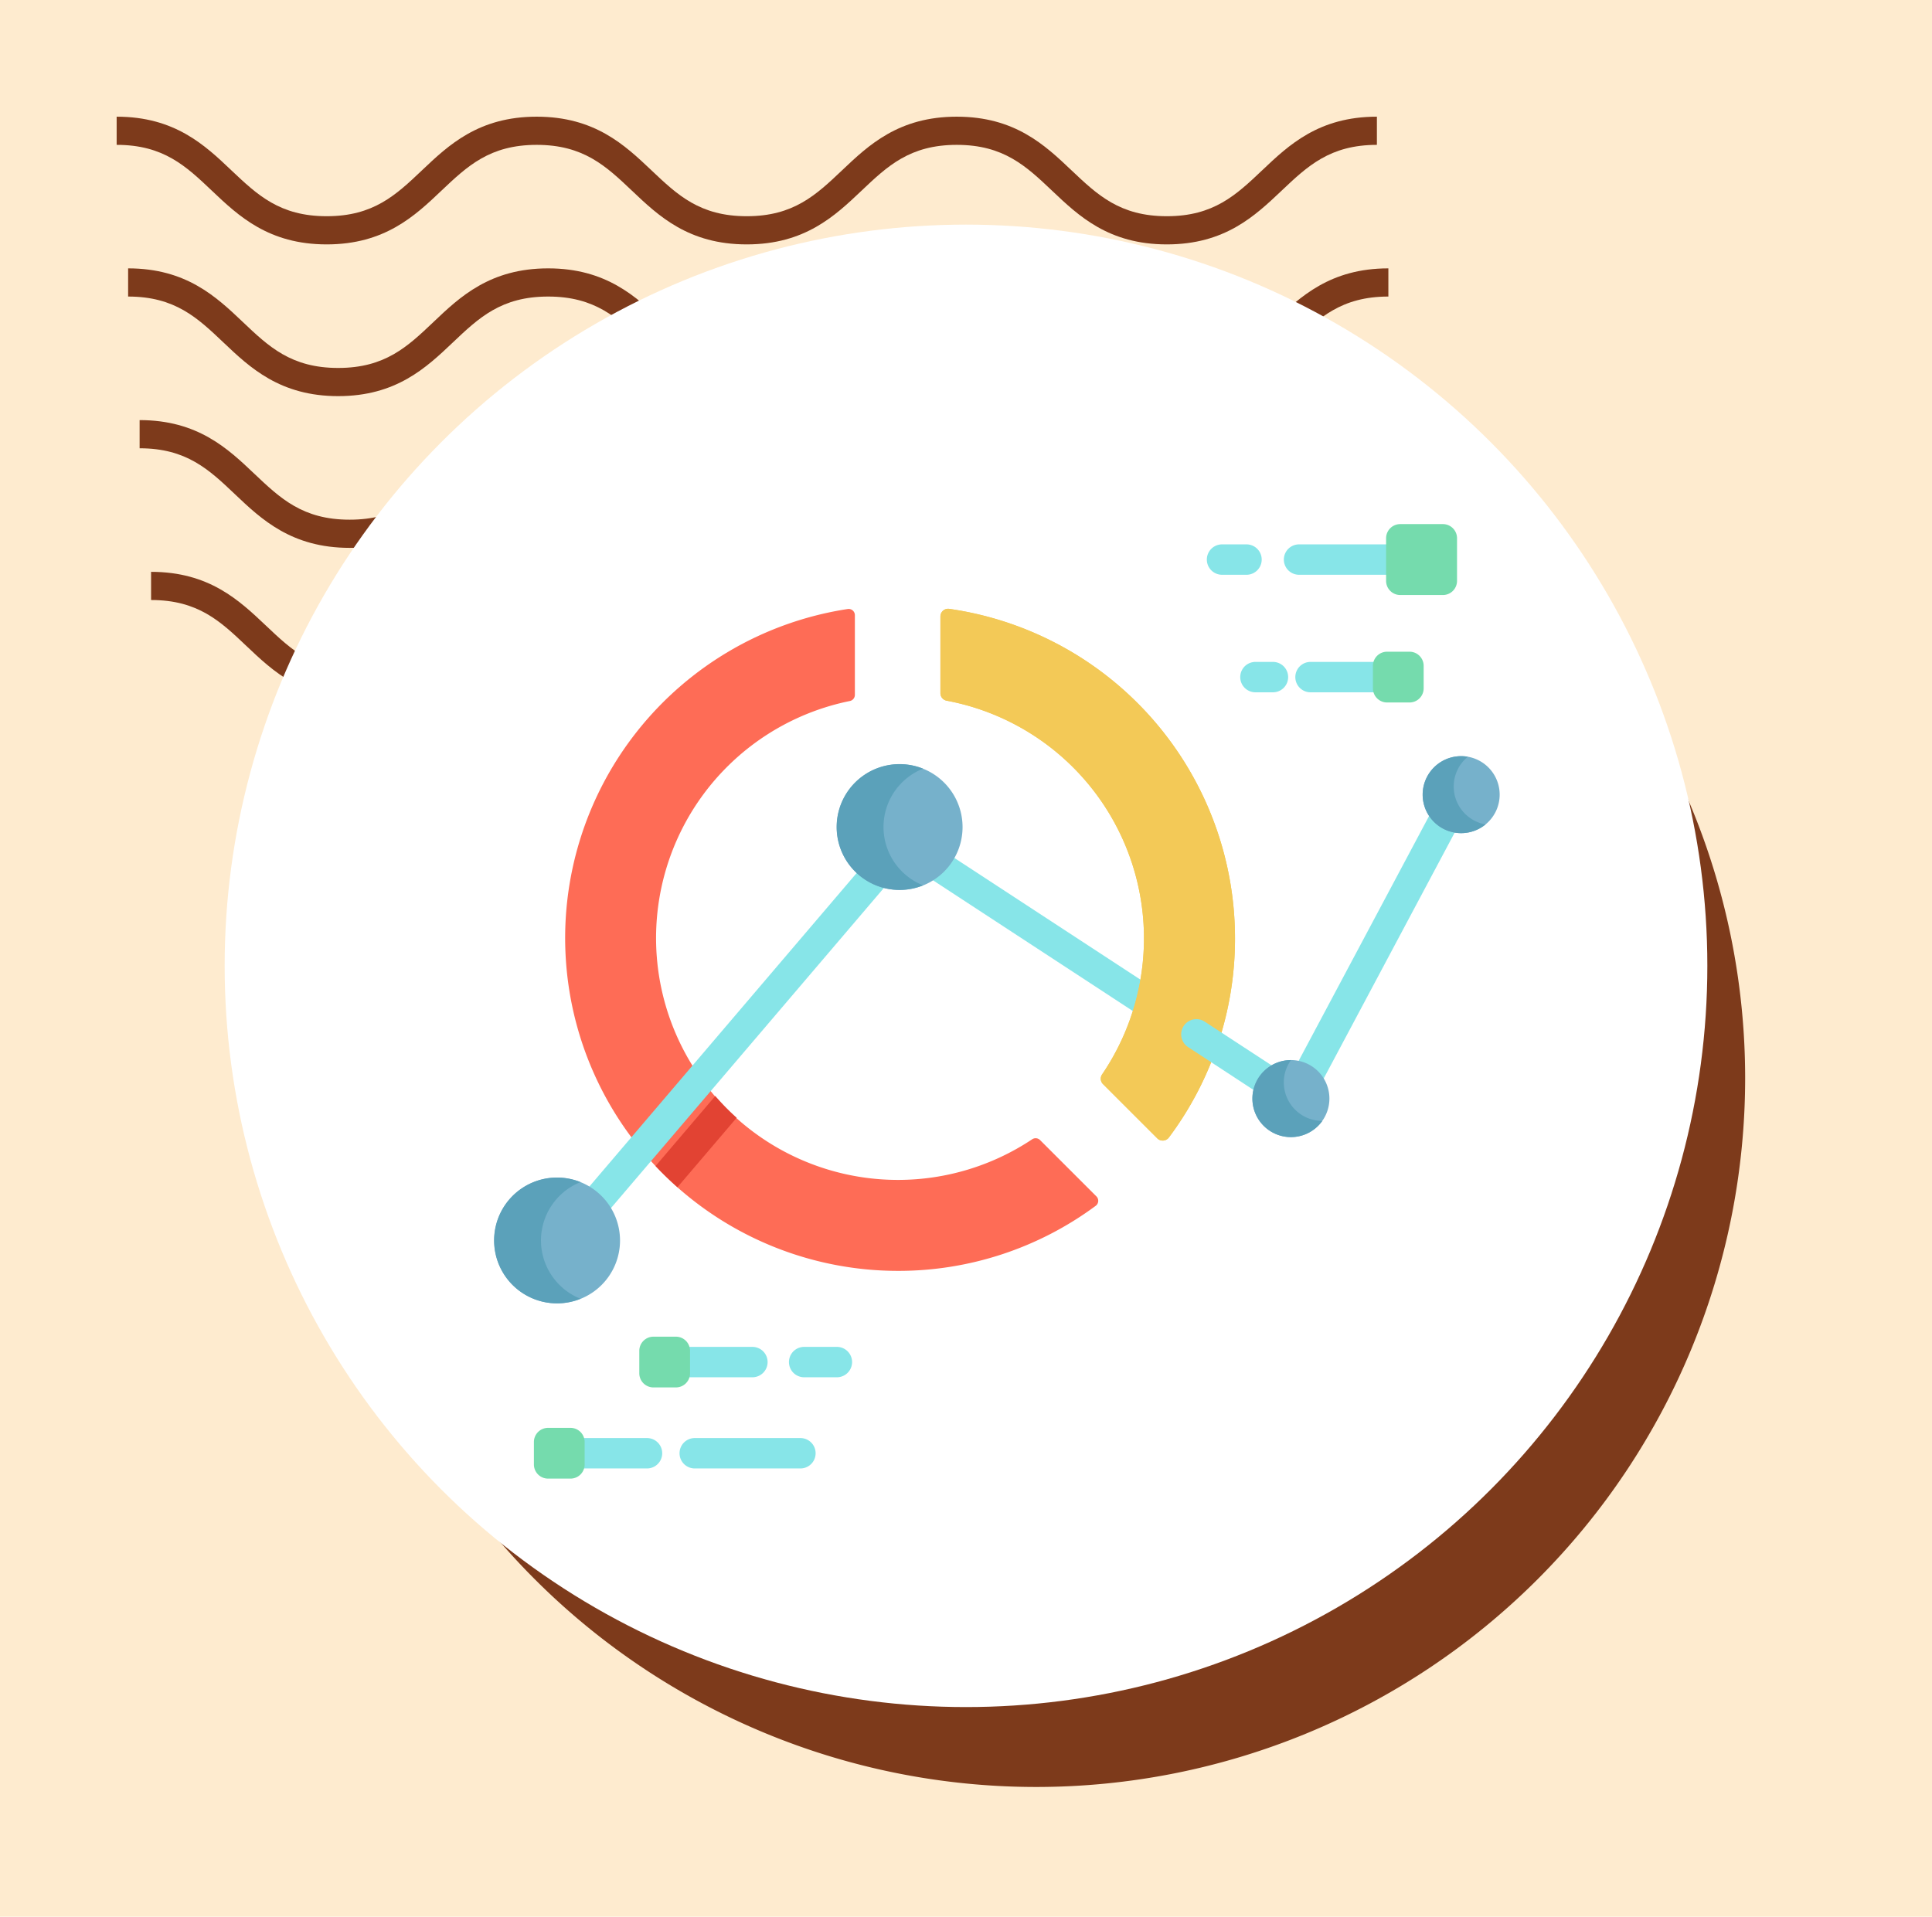 <svg xmlns="http://www.w3.org/2000/svg" xmlns:xlink="http://www.w3.org/1999/xlink" width="129" height="128" viewBox="0 0 129 128">
  <defs>
    <clipPath id="clip-path">
      <rect id="Rectangle_400938" data-name="Rectangle 400938" width="120" height="120" fill="none"/>
    </clipPath>
    <clipPath id="clip-path-2">
      <rect id="Rectangle_400938-2" data-name="Rectangle 400938" width="113" height="113" transform="translate(0.211 0.211)" fill="none"/>
    </clipPath>
    <clipPath id="clip-path-3">
      <rect id="Rectangle_401073" data-name="Rectangle 401073" width="86.443" height="38.93" fill="#7d3a1b"/>
    </clipPath>
  </defs>
  <g id="Group_1118908" data-name="Group 1118908" transform="translate(-375.867 -2878)">
    <g id="Group_1118796" data-name="Group 1118796" transform="translate(0 -96)">
      <g id="Grupo_108927" data-name="Grupo 108927" transform="translate(-14.133 -1493)">
        <path id="Rectángulo_36179" data-name="Rectángulo 36179" d="M0,0H129V128H0Z" transform="translate(390 4467)" fill="#feebcf"/>
      </g>
      <g id="Group_1118519" data-name="Group 1118519" transform="translate(118.656 -2302.211)">
        <g id="Group_1099379" data-name="Group 1099379" transform="translate(265 5284)">
          <rect id="Rectangle_401103" data-name="Rectangle 401103" width="113" height="113" transform="translate(0.211 0.211)" fill="none"/>
          <g id="Group_1099348" data-name="Group 1099348">
            <g id="Group_1099282" data-name="Group 1099282">
              <g id="Group_1099281" data-name="Group 1099281" clip-path="url(#clip-path-3)">
                <path id="Path_873375" data-name="Path 873375" d="M70.12,8.532c-3.88,0-5.887-1.9-7.658-3.581C60.723,3.3,59.226,1.882,56.1,1.882S51.467,3.3,49.728,4.95c-1.771,1.679-3.775,3.581-7.658,3.581s-5.886-1.9-7.658-3.581C32.674,3.3,31.177,1.882,28.046,1.882S23.418,3.3,21.682,4.95C19.911,6.629,17.9,8.532,14.024,8.532S8.135,6.629,6.364,4.95C4.628,3.3,3.131,1.882,0,1.882V0C3.88,0,5.887,1.906,7.658,3.581,9.4,5.23,10.893,6.65,14.024,6.65s4.628-1.419,6.364-3.066C22.157,1.906,24.166,0,28.046,0s5.89,1.906,7.658,3.581C37.442,5.23,38.939,6.65,42.07,6.65S46.7,5.23,48.437,3.581C50.205,1.906,52.215,0,56.1,0s5.89,1.906,7.658,3.581C65.491,5.23,66.988,6.65,70.12,6.65s4.628-1.419,6.367-3.069C78.255,1.906,80.261,0,84.144,0V1.882c-3.131,0-4.628,1.422-6.367,3.069C76.006,6.629,74,8.532,70.12,8.532" transform="translate(2.299 30.399)" fill="#7d3a1b"/>
                <path id="Path_873376" data-name="Path 873376" d="M70.12,8.532c-3.88,0-5.889-1.9-7.658-3.584C60.723,3.3,59.226,1.882,56.1,1.882S51.467,3.3,49.728,4.947c-1.768,1.682-3.775,3.584-7.658,3.584s-5.889-1.9-7.658-3.584C32.674,3.3,31.177,1.882,28.046,1.882S23.418,3.3,21.682,4.947C19.911,6.629,17.9,8.532,14.025,8.532s-5.889-1.9-7.661-3.584C4.628,3.3,3.131,1.882,0,1.882V0C3.88,0,5.889,1.9,7.658,3.581,9.4,5.23,10.893,6.65,14.025,6.65s4.628-1.419,6.364-3.069C22.157,1.9,24.166,0,28.046,0s5.889,1.9,7.661,3.581C37.442,5.23,38.939,6.65,42.071,6.65S46.7,5.23,48.437,3.581C50.206,1.9,52.215,0,56.1,0s5.89,1.9,7.658,3.581C65.491,5.23,66.988,6.65,70.12,6.65s4.628-1.419,6.367-3.069C78.257,1.9,80.264,0,84.147,0V1.882c-3.131,0-4.631,1.422-6.37,3.066C76.006,6.629,74,8.532,70.12,8.532" transform="translate(1.533 20.266)" fill="#7d3a1b"/>
                <path id="Path_873377" data-name="Path 873377" d="M70.119,8.532c-3.88,0-5.889-1.9-7.658-3.584C60.723,3.3,59.226,1.882,56.1,1.882S51.467,3.3,49.728,4.947C47.96,6.629,45.95,8.532,42.071,8.532s-5.89-1.9-7.658-3.584C32.674,3.3,31.177,1.882,28.046,1.882S23.418,3.3,21.682,4.947C19.911,6.629,17.9,8.532,14.025,8.532s-5.89-1.9-7.661-3.584C4.628,3.3,3.131,1.882,0,1.882V0C3.88,0,5.889,1.9,7.658,3.581,9.393,5.23,10.893,6.65,14.025,6.65s4.628-1.419,6.364-3.069C22.156,1.9,24.166,0,28.046,0s5.89,1.9,7.661,3.581C37.442,5.23,38.939,6.65,42.071,6.65S46.7,5.23,48.437,3.581C50.205,1.9,52.215,0,56.1,0s5.889,1.9,7.658,3.581C65.491,5.23,66.988,6.65,70.119,6.65s4.628-1.419,6.367-3.069C78.257,1.9,80.261,0,84.147,0V1.882c-3.131,0-4.631,1.422-6.37,3.066C76.006,6.629,74,8.532,70.119,8.532" transform="translate(0.766 10.133)" fill="#7d3a1b"/>
                <path id="Path_873378" data-name="Path 873378" d="M70.12,8.529c-3.88,0-5.887-1.9-7.658-3.581C60.723,3.3,59.226,1.882,56.095,1.882S51.467,3.3,49.731,4.947C47.96,6.626,45.953,8.529,42.07,8.529s-5.887-1.9-7.658-3.581C32.674,3.3,31.177,1.882,28.046,1.882S23.418,3.3,21.682,4.944C19.914,6.626,17.9,8.529,14.024,8.529s-5.89-1.9-7.661-3.581C4.628,3.3,3.131,1.882,0,1.882V0C3.88,0,5.89,1.9,7.658,3.581,9.4,5.228,10.893,6.647,14.024,6.647s4.628-1.419,6.364-3.066C22.159,1.9,24.166,0,28.046,0s5.887,1.9,7.661,3.581c1.736,1.646,3.233,3.066,6.364,3.066S46.7,5.228,48.437,3.581C50.208,1.9,52.215,0,56.095,0s5.887,1.9,7.658,3.581c1.739,1.646,3.236,3.066,6.367,3.066s4.628-1.419,6.367-3.066C78.257,1.9,80.264,0,84.147,0V1.882c-3.134,0-4.631,1.419-6.37,3.066C76.006,6.626,74,8.529,70.12,8.529" transform="translate(0 0.003)" fill="#7d3a1b"/>
              </g>
            </g>
          </g>
          <path id="Path_873425" data-name="Path 873425" d="M47.337,0A47.337,47.337,0,1,1,0,47.337,47.337,47.337,0,0,1,47.337,0Z" transform="translate(14.061 16.873)" fill="#7d3a1b"/>
          <circle id="Ellipse_11503" data-name="Ellipse 11503" cx="49.5" cy="49.5" r="49.5" transform="translate(7.211 7.211)" fill="#fff"/>
        </g>
      </g>
      <g id="Group_1118646" data-name="Group 1118646" transform="translate(408.875 3009)">
        <path id="Path_905904" data-name="Path 905904" d="M224.224,171.412a1.01,1.01,0,0,1-.555-.165l-16.238-10.622a1.015,1.015,0,1,1,1.111-1.7l16.238,10.622a1.015,1.015,0,0,1-.557,1.865Zm0,0" transform="translate(-179.837 -137.946)" fill="#87e5e8"/>
        <path id="Path_905905" data-name="Path 905905" d="M58.262,87.418a22.228,22.228,0,0,1-3.359-44.2.416.416,0,0,1,.48.411v5.325a.418.418,0,0,1-.337.408A16.152,16.152,0,1,0,67.219,78.631a.418.418,0,0,1,.527.049l3.765,3.764a.417.417,0,0,1-.049.63A22.129,22.129,0,0,1,58.262,87.418Zm0,0" transform="translate(-31.311 -37.547)" fill="#fe6c56"/>
        <path id="Path_905906" data-name="Path 905906" d="M246.859,65.145a22.135,22.135,0,0,1-4.415,13.3.514.514,0,0,1-.775.056l-3.622-3.621a.51.51,0,0,1-.062-.648,16.152,16.152,0,0,0-10.38-24.959.51.51,0,0,1-.415-.5V43.649a.514.514,0,0,1,.587-.508A22.231,22.231,0,0,1,246.859,65.145Zm0,0" transform="translate(-197.406 -37.481)" fill="#f3c957"/>
        <path id="Path_905907" data-name="Path 905907" d="M246.859,65.145a22.135,22.135,0,0,1-4.415,13.3.514.514,0,0,1-.775.056l-3.622-3.621a.51.51,0,0,1-.062-.648,16.152,16.152,0,0,0-10.38-24.959.51.51,0,0,1-.415-.5V43.649a.514.514,0,0,1,.587-.508A22.231,22.231,0,0,1,246.859,65.145Zm0,0" transform="translate(-197.406 -37.481)" fill="#f3c957"/>
        <path id="Path_905908" data-name="Path 905908" d="M36.093,183.392a1.015,1.015,0,0,1-.772-1.674L56.774,156.55a1.015,1.015,0,1,1,1.545,1.317L36.866,183.035A1.013,1.013,0,0,1,36.093,183.392Zm0,0" transform="translate(-30.48 -135.716)" fill="#87e5e8"/>
        <path id="Path_905909" data-name="Path 905909" d="M86.092,291.316l-3.986,4.677q.7.741,1.46,1.416l3.954-4.639A16.284,16.284,0,0,1,86.092,291.316Zm0,0" transform="translate(-71.341 -253.124)" fill="#e24333"/>
        <g id="Group_1118645" data-name="Group 1118645" transform="translate(5.015 1.354)">
          <path id="Path_905910" data-name="Path 905910" d="M356.5,257.939a1.009,1.009,0,0,1-.555-.166l-5.7-3.732a1.015,1.015,0,1,1,1.111-1.7l5.705,3.732a1.015,1.015,0,0,1-.557,1.865Zm0,0" transform="translate(-308.94 -220.47)" fill="#87e5e8"/>
          <path id="Path_905911" data-name="Path 905911" d="M404.966,157.507a1.015,1.015,0,0,1-.895-1.492l9.865-18.524a1.015,1.015,0,1,1,1.792.954l-9.866,18.525A1.014,1.014,0,0,1,404.966,157.507Zm0,0" transform="translate(-356.007 -120.351)" fill="#87e5e8"/>
          <path id="Path_905912" data-name="Path 905912" d="M408.9,12.354h-5.816a1.015,1.015,0,0,1,0-2.03H408.9a1.015,1.015,0,1,1,0,2.03Zm0,0" transform="translate(-354.369 -10.324)" fill="#87e5e8"/>
          <path id="Path_905913" data-name="Path 905913" d="M365.515,12.354h-1.633a1.015,1.015,0,1,1,0-2.03h1.633a1.015,1.015,0,1,1,0,2.03Zm0,0" transform="translate(-320.309 -10.324)" fill="#87e5e8"/>
          <path id="Path_905914" data-name="Path 905914" d="M413.108,72.225h-4.164a1.015,1.015,0,1,1,0-2.03h4.164a1.015,1.015,0,1,1,0,2.03Zm0,0" transform="translate(-359.463 -62.346)" fill="#87e5e8"/>
          <path id="Path_905915" data-name="Path 905915" d="M382.055,72.225h-1.169a1.015,1.015,0,1,1,0-2.03h1.169a1.015,1.015,0,1,1,0,2.03Zm0,0" transform="translate(-335.083 -62.346)" fill="#87e5e8"/>
          <path id="Path_905916" data-name="Path 905916" d="M43.428,467.577H39.265a1.015,1.015,0,1,1,0-2.03h4.163a1.015,1.015,0,0,1,0,2.03Zm0,0" transform="translate(-38.25 -405.866)" fill="#87e5e8"/>
          <path id="Path_905917" data-name="Path 905917" d="M102.38,467.577H95.324a1.015,1.015,0,1,1,0-2.03h7.056a1.015,1.015,0,1,1,0,2.03Zm0,0" transform="translate(-86.959 -405.866)" fill="#87e5e8"/>
        </g>
        <path id="Path_905918" data-name="Path 905918" d="M458.9.945V3.792a.943.943,0,0,1-.943.944h-2.849a.944.944,0,0,1-.944-.944V.945A.944.944,0,0,1,455.108,0h2.849a.944.944,0,0,1,.943.945Zm0,0" transform="translate(-394.622)" fill="#75dbad"/>
        <path id="Path_905919" data-name="Path 905919" d="M450.823,65.945v1.5a.944.944,0,0,1-.944.945h-1.5a.944.944,0,0,1-.943-.945v-1.5a.944.944,0,0,1,.943-.945h1.5A.944.944,0,0,1,450.823,65.945Zm0,0" transform="translate(-388.773 -56.478)" fill="#75dbad"/>
        <path id="Path_905920" data-name="Path 905920" d="M23.519,461.3v1.5a.944.944,0,0,1-.943.944h-1.5a.945.945,0,0,1-.945-.944v-1.5a.945.945,0,0,1,.945-.945h1.5A.945.945,0,0,1,23.519,461.3Zm0,0" transform="translate(-17.49 -400.001)" fill="#75dbad"/>
        <path id="Path_905921" data-name="Path 905921" d="M89.824,421.128H84.562a1.015,1.015,0,1,1,0-2.03h5.262a1.015,1.015,0,0,1,0,2.03Zm0,0" transform="translate(-72.594 -364.152)" fill="#87e5e8"/>
        <path id="Path_905922" data-name="Path 905922" d="M153.25,421.128h-2.185a1.015,1.015,0,0,1,0-2.03h2.185a1.015,1.015,0,1,1,0,2.03Zm0,0" transform="translate(-130.379 -364.152)" fill="#87e5e8"/>
        <path id="Path_905923" data-name="Path 905923" d="M182.844,126.52a4.2,4.2,0,1,1-4.2-4.2A4.2,4.2,0,0,1,182.844,126.52Zm0,0" transform="translate(-151.582 -106.287)" fill="#76b1cb"/>
        <path id="Path_905924" data-name="Path 905924" d="M8.391,337.1a4.2,4.2,0,1,1-4.2-4.2A4.2,4.2,0,0,1,8.391,337.1Zm0,0" transform="translate(0 -289.258)" fill="#76b1cb"/>
        <path id="Path_905925" data-name="Path 905925" d="M177.566,126.52a4.2,4.2,0,0,1,2.639-3.9,4.2,4.2,0,1,0,0,7.792A4.2,4.2,0,0,1,177.566,126.52Zm0,0" transform="translate(-151.582 -106.287)" fill="#5ba1ba"/>
        <path id="Path_905926" data-name="Path 905926" d="M3.113,337.1a4.2,4.2,0,0,1,2.639-3.9,4.2,4.2,0,1,0,0,7.791A4.2,4.2,0,0,1,3.113,337.1Zm0,0" transform="translate(0 -289.258)" fill="#5ba1ba"/>
        <path id="Path_905927" data-name="Path 905927" d="M477.916,120.766a2.571,2.571,0,1,1-2.571-2.571A2.571,2.571,0,0,1,477.916,120.766Zm0,0" transform="translate(-410.791 -102.699)" fill="#76b1cb"/>
        <path id="Path_905928" data-name="Path 905928" d="M474.848,120.225a2.565,2.565,0,0,1,.942-1.989,2.57,2.57,0,1,0,1.184,4.519A2.571,2.571,0,0,1,474.848,120.225Zm0,0" transform="translate(-410.791 -102.699)" fill="#5ba1ba"/>
        <path id="Path_905929" data-name="Path 905929" d="M391.209,275.6a2.571,2.571,0,1,1-2.571-2.571A2.571,2.571,0,0,1,391.209,275.6Zm0,0" transform="translate(-335.452 -237.236)" fill="#76b1cb"/>
        <path id="Path_905930" data-name="Path 905930" d="M388.164,274.52a2.555,2.555,0,0,1,.477-1.488h0a2.571,2.571,0,1,0,2.094,4.06A2.572,2.572,0,0,1,388.164,274.52Zm0,0" transform="translate(-335.452 -237.236)" fill="#5ba1ba"/>
        <path id="Path_905931" data-name="Path 905931" d="M77.195,414.851v1.5a.944.944,0,0,1-.943.945h-1.5a.945.945,0,0,1-.945-.945v-1.5a.945.945,0,0,1,.945-.944h1.5A.944.944,0,0,1,77.195,414.851Zm0,0" transform="translate(-64.129 -359.642)" fill="#75dbad"/>
      </g>
    </g>
  </g>
</svg>

